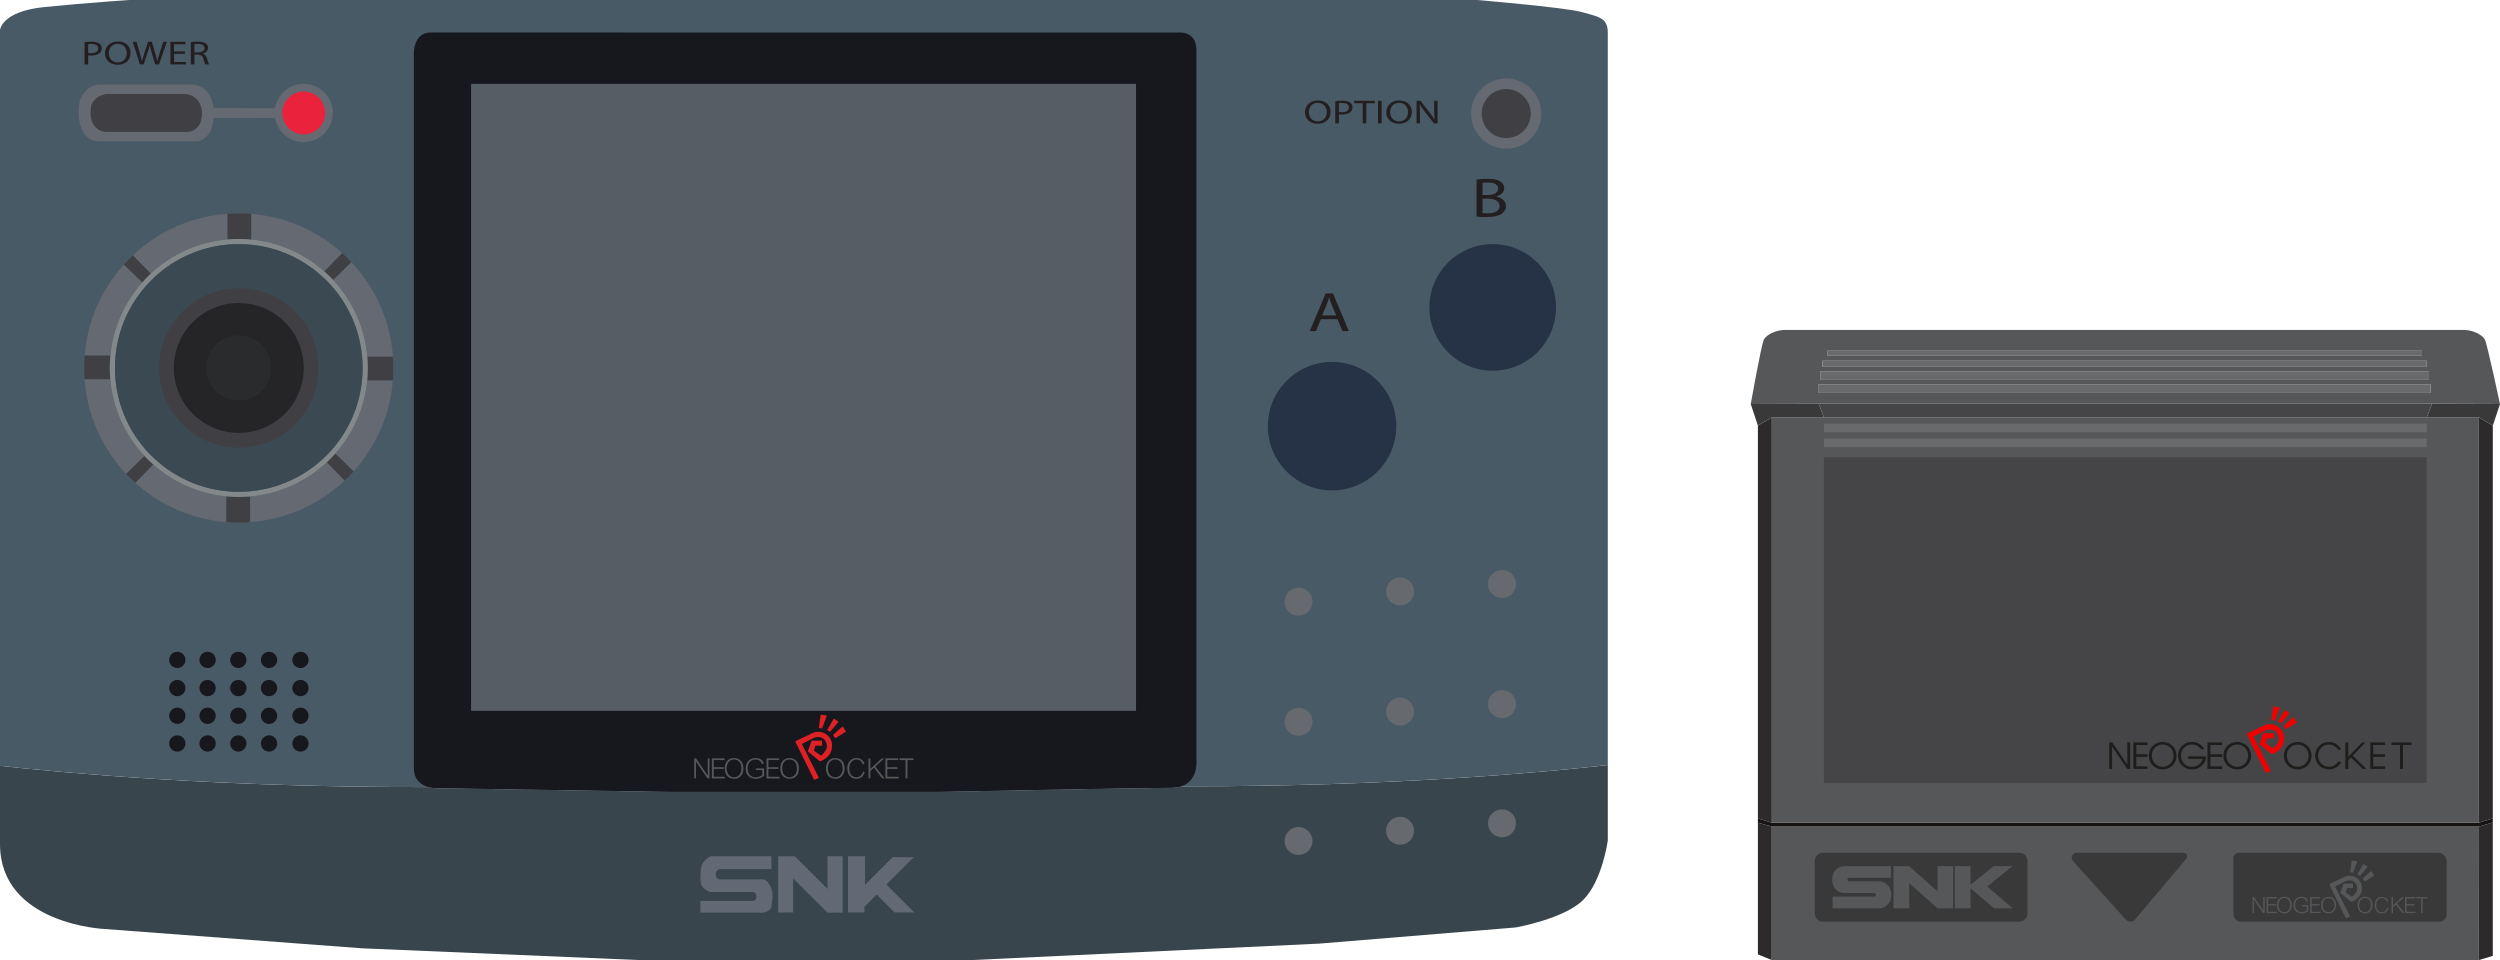 <svg xmlns="http://www.w3.org/2000/svg" width="500" height="192.012">
  <defs>
    <clipPath id="a">
      <path d="M0 257.87h431.621V0H0v257.87z"/>
    </clipPath>
    <clipPath id="b">
      <path d="M0 153.13h182.08V0H0v153.13z"/>
    </clipPath>
  </defs>
  <g clip-path="url(#a)" transform="matrix(0.745,0,0,-0.745,0,192.012)">
    <path fill="#39454d" d="M431.621 52.35V32.08s-1.459-10.79-6.585-15.92c-5.117-5.12-18.148-7.41-18.148-7.41l-52.803-4.34L260.819 0h-89.268L97.103 3.16 28.15 8.33S0 9.5 0 31.16v20.98c16.968-1.87 59.619-5.83 115.06-5.7 1.03-.29 1.859-.28 1.859-.28l62.287-1h73.289s54.123 1.09 61.867 1.09c1.06 0 1.949.14 2.708.4 57.311-.14 99.461 3.98 114.551 5.7"/>
    <path fill="#495a67" d="M431.621 249V52.35c-15.09-1.72-57.24-5.84-114.551-5.7-.759-.26-1.648-.4-2.708-.4-7.744 0-61.867-1.09-61.867-1.09h-73.289l-62.287 1s-.829-.01-1.859.28C59.619 46.31 16.968 50.27 0 52.14v197.52s.33 5 11.822 6.17c11.492 1.17 24.823 2.04 24.823 2.04h358.411s25.233-2.12 29.57-3.37c4.327-1.25 6.995-1.42 6.995-5.5"/>
    <path fill="#16181d" d="M317.14 46.65c-.76-.26-1.65-.4-2.71-.4-7.75 0-61.91-1.09-61.91-1.09h-73.34l-62.33 1s-.83-.01-1.86.28c-1.68.47-3.89 1.73-3.89 5.14V243.5s-.13 5.52 4.58 5.52 100.17-.02 100.17-.02h100.5s4.83.58 4.83-4.71V54s.75-5.78-4.04-7.35"/>
    <path fill="#565e64" d="M126.476 235.22h178.5V66.892h-178.5V235.22z"/>
    <path fill="#656971" d="M89.35 227.41c0-4.32-3.5-7.82-7.81-7.82-3.86 0-7.06 2.79-7.69 6.47l-16.52.02c-.05-.57-.14-1.17-.25-1.82-.41-2.42-2.5-4.46-4.26-4.46h-26.42s-3.86-.28-5.03 5.04c-.55 2.52.01 5.75.01 5.75s1.16 3.96 5.02 4.43h25.4s4.32 0 5.38-5.53c.06-.26.11-.51.14-.78l16.51-.03c.61 3.71 3.82 6.54 7.71 6.54 4.31 0 7.81-3.5 7.81-7.81"/>
    <path fill="#404044" d="M28.663 232.497H49.6s3.563 0 4.436-3.696c.314-1.036.21-2.111-.081-3.499-.339-1.615-2.063-2.984-3.511-2.982H28.663s-3.188-.186-4.146 3.373c-.453 1.684.004 3.844.004 3.844s.954 2.647 4.142 2.96"/>
    <path fill="#eb223b" d="M75.788 227.407c0 3.176 2.574 5.75 5.75 5.75s5.75-2.574 5.75-5.75-2.574-5.75-5.75-5.75-5.75 2.574-5.75 5.75"/>
    <path fill="#263246" d="M340.351 143.33c0 9.527 7.723 17.25 17.25 17.25 9.527 0 17.25-7.723 17.25-17.25 0-9.527-7.723-17.25-17.25-17.25-9.527 0-17.25 7.723-17.25 17.25m43.375 31.875c0 9.389 7.611 17 17 17s17-7.611 17-17-7.611-17-17-17-17 7.611-17 17"/>
    <path fill="#666a6e" d="M403.231 40.45c-2.08 0-3.76-1.67-3.76-3.74 0-2.08 1.68-3.76 3.76-3.76 2.07 0 3.74 1.68 3.74 3.76 0 2.07-1.67 3.74-3.74 3.74m-.005 24.505c2.071 0 3.75 1.679 3.75 3.75 0 2.071-1.679 3.75-3.75 3.75-2.071 0-3.75-1.679-3.75-3.75 0-2.071 1.679-3.75 3.75-3.75m0 32.25c2.071 0 3.75 1.679 3.75 3.75 0 2.071-1.679 3.75-3.75 3.75-2.071 0-3.75-1.679-3.75-3.75 0-2.071 1.679-3.75 3.75-3.75m-27.375-58.755c-2.07 0-3.75-1.67-3.75-3.74 0-2.08 1.68-3.76 3.75-3.76 2.07 0 3.75 1.68 3.75 3.76 0 2.07-1.68 3.74-3.75 3.74m0 24.505c2.071 0 3.75 1.679 3.75 3.75 0 2.071-1.679 3.75-3.75 3.75-2.071 0-3.75-1.679-3.75-3.75 0-2.071 1.679-3.75 3.75-3.75m0 32.25c2.071 0 3.75 1.679 3.75 3.75 0 2.071-1.679 3.75-3.75 3.75-2.071 0-3.75-1.679-3.75-3.75 0-2.071 1.679-3.75 3.75-3.75m-27.25-59.495c-2.07 0-3.75-1.68-3.75-3.76 0-2.07 1.68-3.74 3.75-3.74 2.07 0 3.75 1.67 3.75 3.74 0 2.08-1.68 3.76-3.75 3.76m0 24.495c2.071 0 3.75 1.679 3.75 3.75 0 2.071-1.679 3.75-3.75 3.75-2.071 0-3.75-1.679-3.75-3.75 0-2.071 1.679-3.75 3.75-3.75m-3.75 36c0 2.071 1.679 3.75 3.75 3.75 2.071 0 3.75-1.679 3.75-3.75 0-2.071-1.679-3.75-3.75-3.75-2.071 0-3.75 1.679-3.75 3.75"/>
    <path fill="#16181d" d="M80.663 55.955c1.208 0 2.188.979 2.188 2.188 0 1.208-.98 2.187-2.188 2.187-1.208 0-2.187-.979-2.187-2.187 0-1.209.979-2.188 2.187-2.188m0 7.437c1.208 0 2.188.98 2.188 2.188 0 1.208-.98 2.188-2.188 2.188-1.208 0-2.187-.98-2.187-2.188 0-1.208.979-2.188 2.187-2.188m0 7.438c1.208 0 2.188.979 2.188 2.187 0 1.209-.98 2.188-2.188 2.188-1.208 0-2.187-.979-2.187-2.188 0-1.208.979-2.187 2.187-2.187m0 7.562c1.208 0 2.188.98 2.188 2.188 0 1.208-.98 2.187-2.188 2.187-1.208 0-2.187-.979-2.187-2.187 0-1.208.979-2.188 2.187-2.188m-8.437-22.437c1.208 0 2.187.979 2.187 2.188 0 1.208-.979 2.187-2.187 2.187-1.209 0-2.188-.979-2.188-2.187 0-1.209.979-2.188 2.188-2.188m0 7.437c1.208 0 2.187.98 2.187 2.188 0 1.208-.979 2.188-2.187 2.188-1.209 0-2.188-.98-2.188-2.188 0-1.208.979-2.188 2.188-2.188m0 7.438c1.208 0 2.187.979 2.187 2.187 0 1.209-.979 2.188-2.187 2.188-1.209 0-2.188-.979-2.188-2.188 0-1.208.979-2.187 2.188-2.187m0 7.562c1.208 0 2.187.98 2.187 2.188 0 1.208-.979 2.187-2.187 2.187-1.209 0-2.188-.979-2.188-2.187 0-1.208.979-2.188 2.188-2.188m-8.25-22.437c1.208 0 2.187.979 2.187 2.188 0 1.208-.979 2.187-2.187 2.187-1.209 0-2.188-.979-2.188-2.187 0-1.209.979-2.188 2.188-2.188m0 7.437c1.208 0 2.187.98 2.187 2.188 0 1.208-.979 2.188-2.187 2.188-1.209 0-2.188-.98-2.188-2.188 0-1.208.979-2.188 2.188-2.188m0 7.438c1.208 0 2.187.979 2.187 2.187 0 1.209-.979 2.188-2.187 2.188-1.209 0-2.188-.979-2.188-2.188 0-1.208.979-2.187 2.188-2.187m0 7.562c1.208 0 2.187.98 2.187 2.188 0 1.208-.979 2.187-2.187 2.187-1.209 0-2.188-.979-2.188-2.187 0-1.208.979-2.188 2.188-2.188m-8.25-22.437c1.208 0 2.187.979 2.187 2.188 0 1.208-.979 2.187-2.187 2.187-1.209 0-2.188-.979-2.188-2.187 0-1.209.979-2.188 2.188-2.188m0 7.437c1.208 0 2.187.98 2.187 2.188 0 1.208-.979 2.188-2.187 2.188-1.209 0-2.188-.98-2.188-2.188 0-1.208.979-2.188 2.188-2.188m0 7.438c1.208 0 2.187.979 2.187 2.187 0 1.209-.979 2.188-2.187 2.188-1.209 0-2.188-.979-2.188-2.188 0-1.208.979-2.187 2.188-2.187m0 7.562c1.208 0 2.187.98 2.187 2.188 0 1.208-.979 2.187-2.187 2.187-1.209 0-2.188-.979-2.188-2.187 0-1.208.979-2.188 2.188-2.188M47.6 55.955c1.209 0 2.188.979 2.188 2.188 0 1.208-.979 2.187-2.188 2.187-1.208 0-2.187-.979-2.187-2.187 0-1.209.979-2.188 2.187-2.188m0 7.437c1.209 0 2.188.98 2.188 2.188 0 1.208-.979 2.188-2.188 2.188-1.208 0-2.187-.98-2.187-2.188 0-1.208.979-2.188 2.187-2.188m0 7.438c1.209 0 2.188.979 2.188 2.187 0 1.209-.979 2.188-2.188 2.188-1.208 0-2.187-.979-2.187-2.188 0-1.208.979-2.187 2.187-2.187m-2.187 9.75c0 1.208.979 2.187 2.187 2.187 1.209 0 2.188-.979 2.188-2.187 0-1.208-.979-2.188-2.188-2.188-1.208 0-2.187.98-2.187 2.188"/>
    <path fill="#656971" d="M394.934 227.247c0 5.201 4.216 9.417 9.417 9.417 5.2 0 9.416-4.216 9.416-9.417s-4.216-9.417-9.416-9.417c-5.201 0-9.417 4.216-9.417 9.417"/>
    <path fill="#404044" d="M397.767 227.247c0 3.636 2.947 6.583 6.583 6.583s6.584-2.947 6.584-6.583-2.948-6.583-6.584-6.583c-3.636 0-6.583 2.947-6.583 6.583M29.64 162.33h-6.9c-.09-1.11-.14-2.24-.14-3.38 0-1.03.04-2.05.11-3.06h6.9c-.09 1.01-.14 2.03-.14 3.06 0 1.14.06 2.27.17 3.38m9.11-26.98l-4.91-4.8c.81-.86 1.65-1.68 2.52-2.46l4.8 4.93c-.83.74-1.64 1.52-2.41 2.33m25.35-11.02c-1.14 0-2.26.05-3.37.16v-6.9c1.11-.09 2.23-.14 3.37-.14 1.03 0 2.05.04 3.06.12v6.89c-1.01-.08-2.03-.13-3.06-.13m25.94 11.67c-.75-.83-1.52-1.62-2.33-2.39l4.79-4.91c.86.8 1.68 1.64 2.47 2.52l-4.93 4.78zm15.45 26.02h-6.9c.09-1.01.14-2.03.14-3.07 0-1.14-.05-2.26-.16-3.37h6.89c.09 1.11.14 2.23.14 3.37 0 1.03-.04 2.06-.11 3.07m-13.65 27.8l-4.8-4.93c.83-.74 1.64-1.52 2.41-2.33l4.9 4.79c-.8.86-1.64 1.68-2.51 2.47m-27.74 10.63c-1.03 0-2.05-.04-3.06-.11v-6.89c1.01.08 2.03.13 3.06.13 1.14 0 2.26-.05 3.37-.16v6.89c-1.11.09-2.23.14-3.37.14m-23.61-16.15c-.81-.77-1.58-1.56-2.32-2.4l-4.94 4.79c.79.88 1.62 1.72 2.47 2.52l4.79-4.91z"/>
    <path fill="#656971" d="M98.591 162.02h6.9c-.72 9.78-4.82 18.61-11.14 25.33l-4.9-4.79c5.1-5.49 8.45-12.63 9.14-20.54m-8.55-26.02l4.93-4.78c5.9 6.57 9.74 15.02 10.49 24.36h-6.89c-.73-7.48-3.83-14.26-8.53-19.58m-22.88-11.54v-6.89c9.78.71 18.61 4.81 25.34 11.13l-4.79 4.91c-5.49-5.1-12.64-8.45-20.55-9.15m24.68 65.36c-6.57 5.91-15.03 9.74-24.37 10.49v-6.89c7.47-.72 14.25-3.82 19.57-8.53l4.8 4.93zm-30.8 3.63v6.89c-9.77-.71-18.6-4.81-25.34-11.13l4.79-4.91c5.49 5.11 12.64 8.46 20.55 9.15m-24.68-65.36c6.57-5.91 15.03-9.75 24.37-10.5v6.9c-7.47.72-14.25 3.82-19.57 8.53l-4.8-4.93zm-6.75 27.8h-6.9c.72-9.78 4.82-18.61 11.13-25.34l4.91 4.8c-5.1 5.48-8.45 12.63-9.14 20.54m.03 6.44h-6.9c.75 9.34 4.59 17.8 10.49 24.36l4.94-4.79c-4.71-5.32-7.81-12.1-8.53-19.57"/>
    <path fill="#83898b" d="M97.191 155.72c-.7-7.19-3.68-13.69-8.19-18.8-.72-.8-1.46-1.56-2.24-2.3-5.27-4.89-12.13-8.11-19.72-8.78-.97-.08-1.95-.12-2.94-.12-1.09 0-2.17.04-3.24.15-7.17.69-13.67 3.67-18.78 8.19-.8.71-1.58 1.46-2.31 2.24-4.9 5.26-8.12 12.12-8.78 19.71-.09.97-.13 1.95-.13 2.94 0 1.09.05 2.18.16 3.24.69 7.18 3.67 13.68 8.19 18.79.71.81 1.45 1.57 2.23 2.31 5.27 4.9 12.13 8.12 19.72 8.78.97.08 1.95.12 2.94.12 1.09 0 2.17-.04 3.24-.15 7.17-.69 13.67-3.67 18.78-8.19.8-.71 1.58-1.46 2.31-2.24 4.9-5.27 8.12-12.12 8.78-19.71.09-.97.13-1.95.13-2.95 0-1.09-.04-2.17-.15-3.23m1.4 6.3c-.69 7.91-4.04 15.05-9.14 20.54-.77.81-1.58 1.59-2.41 2.33-5.32 4.71-12.1 7.81-19.57 8.53-1.11.11-2.23.16-3.37.16-1.03 0-2.05-.05-3.06-.13-7.91-.69-15.06-4.04-20.55-9.15-.81-.77-1.58-1.56-2.32-2.4-4.71-5.32-7.81-12.1-8.53-19.57-.11-1.11-.17-2.24-.17-3.38 0-1.03.05-2.05.14-3.06.69-7.91 4.04-15.06 9.14-20.54.77-.81 1.58-1.59 2.41-2.33 5.32-4.71 12.1-7.81 19.57-8.53 1.11-.11 2.23-.16 3.37-.16 1.03 0 2.05.05 3.06.13 7.91.7 15.06 4.05 20.55 9.15.81.77 1.58 1.56 2.33 2.39 4.7 5.32 7.8 12.1 8.53 19.58.11 1.11.16 2.23.16 3.37 0 1.04-.05 2.06-.14 3.07"/>
    <path fill="#3b4952" d="M97.341 158.95c0-1.09-.04-2.17-.15-3.23-.7-7.19-3.68-13.69-8.19-18.8-.72-.8-1.46-1.56-2.24-2.3-5.27-4.89-12.13-8.11-19.72-8.78-.97-.08-1.95-.12-2.94-.12-1.09 0-2.17.04-3.24.15-7.17.69-13.67 3.67-18.78 8.19-.8.71-1.58 1.46-2.31 2.24-4.9 5.26-8.12 12.12-8.78 19.71-.09.97-.13 1.95-.13 2.94 0 1.09.05 2.18.16 3.24.69 7.18 3.67 13.68 8.19 18.79.71.81 1.45 1.57 2.23 2.31 5.27 4.9 12.13 8.12 19.72 8.78.97.08 1.95.12 2.94.12 1.09 0 2.17-.04 3.24-.15 7.17-.69 13.67-3.67 18.78-8.19.8-.71 1.58-1.46 2.31-2.24 4.9-5.27 8.12-12.12 8.78-19.71.09-.97.13-1.95.13-2.95"/>
    <path fill="#404044" d="M42.684 158.955c0 11.828 9.589 21.417 21.417 21.417 11.828 0 21.416-9.589 21.416-21.417 0-11.828-9.588-21.417-21.416-21.417-11.828 0-21.417 9.589-21.417 21.417"/>
    <path fill="#252528" d="M46.663 158.955c0 9.63 7.807 17.437 17.437 17.437 9.631 0 17.438-7.807 17.438-17.437s-7.807-17.437-17.438-17.437c-9.63 0-17.437 7.807-17.437 17.437"/>
    <path fill="#2a2b2d" d="M72.85 158.955c0 4.832-3.918 8.75-8.75 8.75-4.833 0-8.75-3.918-8.75-8.75s3.917-8.75 8.75-8.75c4.832 0 8.75 3.918 8.75 8.75"/>
    <path fill="#636875" d="M206.891 19.62c-.83 1.63-1.46 2.04-2.16 2.04h-11.67s-.51.13-.81.63c-.18.3-.15 1.25.18 1.66.3.37.8.46 1.09.46h13.58v3.48h-15.71c-.51 0-1.01-.17-1.42-.49-.59-.47-1.39-1.24-1.62-2.07-.38-1.38-.5-4.31 0-5.31s2-1.75 2.5-1.75h11.25s.58-.06.83-.56.13-1.38-.25-1.63c-.37-.25-.54-.21-1-.21h-13.66v-3.13h16.87s2 .26 2.21 1.67c.21 1.42.63 3.59-.21 5.21m15.27 8.27v-8.81l-8.78 8.78h-4.47V12.77h4v9.18l9.22-9.21h4.1v15.15h-4.07zm23.31-15.12h-5.31l-4.81 4.81-3.28-3.28v-1.53h-4.41v15.12h4.57v-7.68l7.4 7.4h5.66l-7.33-7.33 7.51-7.51z"/>
    <path fill="#231f20" d="M23.669 243.51c.212-.045.479-.063.803-.063 1.171 0 1.885.459 1.885 1.296 0 .802-.703 1.189-1.773 1.189-.424 0-.748-.027-.915-.063v-2.359zm-.971 2.926c.469.063 1.082.117 1.863.117.96 0 1.662-.18 2.108-.504.413-.288.658-.729.658-1.269 0-.55-.2-.982-.58-1.297-.513-.441-1.349-.666-2.297-.666-.29 0-.558.009-.781.054v-2.431h-.971v5.996zm6.523-2.998c0-1.296.87-2.458 2.398-2.458 1.54 0 2.409 1.144 2.409 2.521 0 1.206-.781 2.467-2.398 2.467-1.606 0-2.409-1.198-2.409-2.53m5.833.099c0-2.089-1.572-3.196-3.491-3.196-1.985 0-3.38 1.243-3.38 3.079 0 1.926 1.484 3.187 3.492 3.187 2.052 0 3.379-1.27 3.379-3.07m2.484-3.097l-1.907 6.068h1.026l.892-3.07c.223-.756.424-1.513.558-2.098h.022c.123.603.357 1.324.614 2.107l1.003 3.061h1.016l.914-3.079c.212-.72.413-1.441.525-2.08h.022c.156.667.368 1.341.602 2.098l.993 3.061h.992l-2.13-6.068h-1.015l-.948 3.16c-.234.774-.39 1.368-.491 1.981h-.022c-.134-.603-.301-1.198-.58-1.981l-1.071-3.16h-1.015zm12.098 2.845h-2.922v-2.188h3.256v-.657h-4.227v6.068h4.06v-.657h-3.089v-1.918h2.922v-.648zm2.563.379h.993c1.037 0 1.695.459 1.695 1.152 0 .784-.703 1.125-1.729 1.135-.468 0-.803-.037-.959-.073v-2.214zm-.971 2.764c.491.081 1.194.126 1.863.126 1.037 0 1.707-.153 2.175-.495.379-.27.591-.685.591-1.153 0-.801-.624-1.332-1.416-1.548v-.027c.58-.162.925-.594 1.104-1.225.245-.846.424-1.431.58-1.665h-1.004c-.123.171-.29.693-.502 1.449-.223.837-.625 1.152-1.505 1.18h-.915v-2.629h-.971v5.987zm300.144-18.824c0-1.296.87-2.458 2.398-2.458 1.54 0 2.41 1.144 2.41 2.521 0 1.206-.782 2.467-2.399 2.467-1.605 0-2.409-1.198-2.409-2.53m5.834.099c0-2.089-1.573-3.196-3.491-3.196-1.986 0-3.38 1.243-3.38 3.079 0 1.926 1.483 3.187 3.491 3.187 2.053 0 3.38-1.27 3.38-3.07m2.228-.027c.212-.045.479-.063.803-.063 1.171 0 1.885.459 1.885 1.296 0 .802-.703 1.189-1.774 1.189-.424 0-.747-.027-.914-.063v-2.359zm-.971 2.926c.469.063 1.082.117 1.863.117.96 0 1.662-.18 2.108-.504.413-.288.658-.729.658-1.269 0-.55-.201-.982-.58-1.297-.513-.441-1.349-.666-2.298-.666-.29 0-.557.009-.78.054v-2.431h-.971v5.996zm7.359-.594h-2.286v.666h5.565v-.666h-2.298v-5.402h-.981v5.402zm5.084-5.402h-.971v6.068h.971v-6.068zm2.285 2.998c0-1.296.87-2.458 2.398-2.458 1.54 0 2.41 1.144 2.41 2.521 0 1.206-.782 2.467-2.399 2.467-1.605 0-2.409-1.198-2.409-2.53m5.834.099c0-2.089-1.573-3.196-3.491-3.196-1.986 0-3.38 1.243-3.38 3.079 0 1.926 1.483 3.187 3.491 3.187 2.053 0 3.38-1.27 3.38-3.07m1.257-3.097v6.068h1.06l2.409-3.07c.557-.711.993-1.351 1.349-1.972l.023.009c-.089.811-.112 1.549-.112 2.494v2.539h.915v-6.068h-.982l-2.387 3.079c-.524.675-1.026 1.368-1.405 2.025l-.034-.008c.057-.766.078-1.495.078-2.503v-2.593h-.914zm-21.574-51.541l-1.227 2.91c-.278.66-.463 1.26-.65 1.845h-.037c-.186-.6-.39-1.215-.631-1.83l-1.226-2.925h3.771zm-4.106-1.02l-1.302-3.18h-1.672l4.256 10.11h1.951l4.275-10.11h-1.728l-1.339 3.18h-4.441zm43.403 28.498c.315-.045.78-.06 1.356-.06 1.673 0 3.216.495 3.216 1.965 0 1.38-1.468 1.95-3.234 1.95h-1.338v-3.855zm0 4.845h1.468c1.71 0 2.714.72 2.714 1.695 0 1.185-1.116 1.65-2.751 1.65-.744 0-1.171-.045-1.431-.09v-3.255zm-1.617 4.14c.706.12 1.821.21 2.955.21 1.617 0 2.658-.225 3.438-.735.651-.39 1.041-.99 1.041-1.785 0-.975-.799-1.83-2.119-2.22v-.03c1.19-.24 2.583-1.035 2.583-2.535 0-.87-.427-1.53-1.058-2.025-.874-.645-2.286-.945-4.331-.945-1.116 0-1.97.06-2.509.12v9.945z"/>
    <path fill="#565759" d="M243.104 51.249c0 .732-.009 1.465.006 2.197.004.216-.067.261-.265.254-.403-.014-.807.006-1.21-.008-.207-.008-.178.114-.185.242-.007.143.019.215.191.214 1.151-.007 2.302-.008 3.452.001.195.001.177-.104.174-.226-.002-.117.033-.238-.169-.231-.425.014-.852-.004-1.277.008-.172.004-.212-.056-.212-.219.006-1.495.004-2.989.002-4.484-.001-.075.046-.191-.049-.22-.133-.042-.284-.041-.418.001-.07.022-.039.12-.039.184-.002.763-.001 1.525-.001 2.287m-1.859-2.259c-.006-.157-.018-.237-.215-.236-1.038.011-2.078.01-3.117.001-.182-.001-.224.055-.222.229.008.822.003 1.645.003 2.467 0 .83.004 1.66-.002 2.489-.002.151.033.209.197.208 1.017-.007 2.033-.008 3.05.001.192.001.193-.089.197-.232.004-.155-.022-.228-.205-.225-.837.009-1.674 0-2.511.007-.173.002-.235-.04-.23-.224.012-.5.011-1.001 0-1.502-.004-.174.059-.212.22-.211.763.008 1.525-.002 2.288.009.181.002.227-.053.224-.228-.002-.166-.032-.233-.22-.23-.763.011-1.525-.001-2.288.008-.181.003-.227-.055-.224-.229.011-.553.011-1.107 0-1.66-.003-.176.046-.23.226-.228.867.009 1.734 0 2.601.008.172.001.236-.04.228-.222m-3.771-.228c-.227 0-.41-.004-.592.001-.106.003-.14.104-.192.173-.639.838-1.28 1.674-1.911 2.518-.112.151-.186.171-.323.032-.211-.211-.437-.408-.665-.6-.11-.092-.144-.193-.142-.331.006-.538-.007-1.077.008-1.614.005-.209-.114-.189-.241-.18-.117.008-.271-.069-.27.172.008 1.682.007 3.363.001 5.045-.001.223.14.164.254.164.112-.001.258.061.254-.163-.009-.792-.004-1.585-.001-2.377 0-.068-.045-.165.042-.199.068-.026.11.061.157.104.858.79 1.729 1.566 2.562 2.381.28.274.564.268.955.242-.503-.458-.961-.874-1.419-1.29-.277-.251-.547-.51-.833-.75-.139-.116-.126-.194-.022-.324.745-.927 1.482-1.858 2.221-2.789.045-.056.085-.116.157-.215m-5.418 1.428c-.386-1.012-1.104-1.52-2.146-1.52-1.126.001-1.894.533-2.242 1.61-.36 1.113-.288 2.177.45 3.146.828 1.087 3.167 1.26 3.883-.568.034-.086.115-.205-.047-.221-.133-.013-.301-.229-.411.041-.232.569-.588 1.014-1.232 1.121-.737.123-1.365-.08-1.822-.694-.481-.646-.55-1.39-.467-2.16.052-.492.197-.952.553-1.318.887-.917 2.348-.693 2.916.446.057.113.113.231.143.353.037.15.116.159.245.123.285-.078.286-.073.177-.359m-6.252-.277c-.719-1.119-2.356-1.145-3.112-.05-.593.859-.585 2.358.016 3.213.74 1.053 2.384 1.019 3.096-.064.277-.421.403-.911.403-1.561.014-.552-.102-1.07-.403-1.538m.93 1.779c-.095 1.463-.86 2.368-2.191 2.521-1.327.152-2.344-.515-2.692-1.802-.157-.58-.168-1.171-.039-1.755.2-.908.685-1.606 1.614-1.867.928-.26 1.818-.164 2.547.544.592.575.754 1.321.762 2.113 0 .082.005.164-.001.246"/>
    <path fill="#df2025" d="M223.706 60.311c-.054.082-.069.144.025.226.799.699 1.593 1.402 2.384 2.11.103.092.142.071.206-.035.235-.393.476-.782.721-1.168.056-.09.05-.137-.044-.187-.097-.052-.186-.119-.278-.179-.782-.483-1.565-.962-2.342-1.451-.127-.08-.182-.06-.255.06-.13.213-.277.417-.417.624m-2.66 5.479c.021-.003.043-.007.064-.01.036-.027.075-.031.117-.017.022-.004.043-.008.065-.012.056-.034.115-.035.177-.023.021-.003.042-.007.063-.01.036-.028.076-.03.118-.017l.064-.012c.046-.029.096-.03.147-.017.021-.004.043-.008.065-.012.06-.055.021-.112.001-.166-.07-.194-.142-.387-.213-.58-.32-.867-.64-1.734-.959-2.601-.028-.077-.047-.159-.161-.135-.231.05-.462.097-.693.143-.077.015-.094.053-.083.128.105.679.207 1.359.309 2.04.05.336.097.674.145 1.011.004.021.008.043.012.064.027.036.031.075.017.117.004.022.007.043.011.065.02.119.088.146.197.108.035-.012.076-.004.115-.005.021-.003.042-.006.064-.009.036-.025.075-.029.116-.014.032-.006.063-.011.095-.017.046-.03.095-.033.147-.019m1.032-4.061c-.026.073.021.126.053.181.549.937 1.1 1.873 1.647 2.811.054.092.093.12.192.049.339-.244.684-.479 1.03-.712.081-.055.1-.095.028-.174-.097-.108-.183-.226-.274-.339-.04-.044-.082-.087-.121-.133-.567-.678-1.135-1.355-1.699-2.036-.069-.083-.123-.095-.213-.037-.212.135-.428.261-.643.39m-5.628-6.059l.001-.01c.01-.017.02-.033.029-.05l.001-.011c.01-.016.02-.033.03-.049v-.011c.001-.033.009-.063.039-.083.007-.015.015-.03.022-.044l-.003-.011.011-.004c.006-.013.013-.026.02-.039.001-.047.023-.084.061-.111.227-.459.45-.919.68-1.376.802-1.599 1.604-3.197 2.414-4.792.07-.139.063-.205-.091-.246-.057-.014-.108-.05-.162-.077-.015-.009-.031-.019-.047-.029-.013-.003-.026-.007-.04-.01-.222-.094-.444-.187-.666-.281-.186-.078-.187-.079-.275.102-1.334 2.718-2.667 5.436-4.001 8.153-.281.573-.566 1.144-.85 1.716-.005.019-.008.039-.016.057-.126.264-.126.264.144.393 1.221.58 2.444 1.157 3.663 1.742.371.178.721.398 1.12.518 2.171.651 4.488-.714 4.795-2.968.252-1.848-.71-3.027-.713-3.063-.015-.012-.034-.022-.046-.038-.601-.777-1.393-1.29-2.289-1.664-.115-.048-.192-.032-.281.048-.161.144-.331.278-.497.415-.84.695-1.679 1.39-2.521 2.082-.087.071-.112.133-.071.243.129.337.249.679.367 1.021.129.374.281.741.387 1.123.005.009.208.55.208.55.011.009.022.018.033.026.592 0 2.335.018 2.614.015.06-.001.122.011.165-.046 0-.031.001-1.061 0-1.306-.17-.006-.34-.018-.51-.019-.394-.003-.789-.001-1.184-.001-.066 0-.132.008-.153-.082-.037-.155-.079-.309-.118-.463-.02-.017-.151-.524-.191-.632-.036-.097-.008-.156.075-.214.491-.342.977-.69 1.465-1.034.344-.243.349-.247.663.027.31.272.959 1.195.956 1.201v.001c.02.028.043.054.058.085.423.854.298 1.668-.192 2.449-.421.673-1.039 1.003-1.83 1.001-.563-.002-1.093-.152-1.593-.406-.849-.428-1.697-.857-2.54-1.295-.405-.21-.352-.09-.156-.512.004-.009.013-.014.02-.022l.995-1.969z"/>
    <path fill="#565759" d="M213.441 49.781c-.756-.985-2.273-.958-2.996.049-.625.871-.598 2.413.018 3.29.686.975 2.602 1.062 3.238-.406.176-.406.244-.83.241-1.268.001-.606-.125-1.175-.501-1.665m1.019 1.978c-.09 1.289-.821 2.327-2.186 2.459-1.187.113-2.202-.379-2.636-1.613-.13-.371-.178-.756-.161-1.148 0-.127-.009-.255.002-.381.101-1.196.804-2.252 2.159-2.389 1.276-.128 2.32.449 2.697 1.739.127.437.157.884.125 1.333m-5.13-2.774c-.003-.171-.039-.232-.224-.23-1.039.009-2.079.008-3.118 0-.17-.001-.215.046-.213.213.008.83.003 1.66.003 2.491 0 .822.004 1.645-.002 2.467-.002.154.021.224.203.223 1.01-.01 2.02-.01 3.029 0 .185.001.202-.073.204-.224.001-.162-.022-.237-.216-.235-.83.012-1.66.001-2.491.009-.171.002-.234-.035-.229-.221.014-.508.01-1.017.002-1.525-.002-.148.043-.192.191-.191.77.007 1.54-.004 2.31.009.198.003.212-.081.214-.238.003-.158-.029-.223-.208-.22-.755.01-1.511-.001-2.266.008-.178.002-.248-.034-.243-.23.014-.553.012-1.107.001-1.66-.004-.175.04-.23.223-.228.867.01 1.735 0 2.602.009.179.001.23-.049.228-.227m-4.197.627c0-.092-.004-.172-.095-.233-.998-.674-2.076-.941-3.231-.517-.989.364-1.518 1.124-1.6 2.179-.038.495-.01.989.147 1.464.433 1.316 1.564 1.834 2.858 1.709.851-.083 1.483-.474 1.784-1.311.034-.094.076-.207-.079-.214-.132-.006-.295-.23-.397.018-.33.812-.943 1.158-1.799 1.123-.824-.035-1.417-.422-1.768-1.167-.443-.94-.276-2.29.356-2.959.612-.648 1.373-.725 2.191-.563.364.072.693.23 1.003.431.099.063.141.139.138.258-.007.328-.009.658.001.986.004.152-.053.191-.196.189-.441-.007-.882.007-1.323-.007-.189-.006-.201.08-.199.227.002.143.003.241.196.231.306-.017.613-.005.92-.005.299 0 .598-.008.896.003.162.006.201-.052.199-.205-.007-.546-.003-1.091-.002-1.637m-6.469.343c-.739-1.206-2.508-1.212-3.2.02-.547.973-.544 2.006.008 2.977.668 1.178 2.414 1.196 3.161.064.311-.473.417-1.002.408-1.577.013-.518-.095-1.024-.377-1.484m.903 1.741c-.098 1.456-.853 2.353-2.174 2.513-1.334.162-2.364-.51-2.71-1.804-.156-.581-.167-1.171-.037-1.755.202-.908.689-1.606 1.618-1.864.928-.257 1.818-.16 2.545.55.591.575.751 1.322.768 2.134-.002.062-.004.144-.01.226"/>
    <path fill="#565759" d="M194.648 48.979c-.003-.177-.051-.225-.228-.223-1.032.008-2.063.009-3.094-.001-.197-.002-.232.066-.23.244.008.822.003 1.644.003 2.466 0 .822.005 1.644-.003 2.467-.002.163.037.218.21.217 1.009-.008 2.019-.011 3.027.001.207.003.201-.092.208-.241.006-.161-.032-.219-.208-.217-.837.009-1.674-.001-2.511.008-.179.002-.229-.052-.225-.227.011-.493.013-.986-.001-1.479-.005-.196.065-.234.244-.231.754.008 1.51-.004 2.265.009.193.003.213-.072.216-.233.004-.174-.042-.229-.223-.226-.763.011-1.525 0-2.287.009-.17.001-.216-.05-.214-.216.01-.56.011-1.121-.001-1.681-.004-.186.064-.222.232-.22.86.007 1.72-.002 2.579.007.184.003.244-.042.241-.233m-4.177-.016c0-.149-.03-.203-.194-.21-.238-.01-.387.057-.528.268-.89 1.339-1.798 2.666-2.701 3.995-.054.079-.093.171-.177.224-.071-.03-.045-.088-.044-.137.009-1.361.015-2.721.033-4.082.002-.198-.04-.266-.255-.271-.235-.005-.243.101-.242.279.004 1.616.001 3.231.006 4.846 0 .089-.072.249.08.258.161.009.356.1.488-.102.263-.4.536-.794.804-1.19.697-1.027 1.392-2.055 2.09-3.081.04-.058.061-.138.173-.163 0 .385.003.761-.001 1.137-.009 1.069-.014 2.138-.037 3.207-.006.232.12.202.264.206.148.003.245.006.244-.204-.01-1.66-.007-3.32-.003-4.98"/>
  </g>
  <path fill="#2c2a2a" d="M351.578 190.876l2.782 1.136v-26.698l-2.782-.774v26.336zm144.219-25.563l-.017 26.698 2.782-.839v-26.691l-2.765.832z"/>
  <path fill="#565759" d="M354.36 165.314v26.698h141.421l.017-26.698H354.36zm141.418-.774H354.36V83.473h141.418v81.067z"/>
  <path fill="#2c2a2a" d="M354.36 83.473v81.067l-2.782-.856V85.119l2.782-1.646zm141.421 0v81.067l2.782-.856V85.119l-2.782-1.646z"/>
  <g clip-path="url(#b)" transform="matrix(0.823,0,0,-0.823,350.146,192.012)">
    <path fill="#39393a" d="M79.203 26.067h25.982c.74 0 1.143-.866.665-1.432l-12.451-14.772c-.577-.685-1.627-.704-2.228-.038l-12.861 14.232c-.699.774-.15 2.01.893 2.01m-13.906 0h-47.739c-1.105 0-2.001-.896-2.001-2v-12.73c0-1.104.896-2 2.001-2h47.687c1.104 0 2 .896 2 2v12.782c0 1.076-.872 1.948-1.948 1.948m51.99-1.323v-13.563c0-1.018.826-1.844 1.844-1.844h48.249c.961 0 1.74.779 1.74 1.74v12.896c0 1.157-.937 2.094-2.093 2.094h-48.417c-.731 0-1.323-.592-1.323-1.323M182.08 135.13l-1.74-5.25h-.01l-3.37 2h-12.67l1.26 3.31 16.05-.06h.48z"/>
    <path fill="#565759" d="M165.18 137.82H16.53v2.12h148.65v-2.12zm-148.3 5.29h147.95v-2.13H16.88v2.13zm.54 2.52h146.87v-1.48H17.42v1.48zm1.17 2.42h144.53v-1.08H18.59v1.08zm159.89 2.58c-.29.74-1.16 1.33-2 1.75-1.04.5-2.16.75-3.3.75H8.42c-1.14 0-2.27-.25-3.3-.75-.85-.42-1.71-1.01-2-1.75C2.49 149 0 135.13 0 135.13l13.54.05 2.99.01h149.02l16.53-.06s-2.97 13.87-3.6 15.5"/>
    <path fill="#454547" d="M17.787 122.213h146.5V43.046h-146.5v79.167z"/>
    <path fill="#39393a" d="M17.79 131.88H5.12l-3.38-2L0 135.13l13.54.05 2.99.01.02-.06 1.24-3.25z"/>
    <path fill="#696a6c" d="M164.287 126.755h-146.5v-2.125h146.5v2.125zm0 3.625h-146.5v-2.125h146.5v2.125z"/>
    <path fill="#454547" d="M165.55 135.19l-1.26-3.31H17.79l-1.24 3.25-.02.06h149.02z"/>
    <path fill="#161413" d="M1.74 34.42v-1.04l3.38-.94h171.853l3.36 1.01v.97l-3.38-1.04H5.12l-3.38 1.04z"/>
    <path fill="#696a6c" d="M165.18 137.82H16.53v2.12h148.65v-2.12zm-.35 3.16H16.88v2.13h147.95v-2.13zm-.54 3.17H17.42v1.48h146.87v-1.48zm-1.17 2.82H18.59v1.08h144.53v-1.08z"/>
    <path fill="#565759" d="M49.611 12.573h3.807v4.864l5.729-4.864h4.53l-6.175 5.28 6.069 4.979h-4.529l-5.624-4.547v4.547h-3.807v-10.259zm-14.912 0h3.807v6.133l6.893-6.133h3.789v10.259h-3.807v-6.133l-6.893 6.133h-3.789v-10.259zm-.635 7.403v2.856h-11.105c-1.933.033-3.173-1.468-3.173-3.279s1.189-3.315 3.173-3.279h7.033c.262 0 .476-.189.476-.423 0-.233-.214-.423-.476-.423h-10.1v-2.855h11.105c1.933-.034 3.173 1.468 3.173 3.278 0 1.811-1.189 3.315-3.173 3.279h-7.033c-.262 0-.476.189-.476.423 0 .234.214.423.476.423h10.1m128.844-6.756c0 .529-.007 1.057.004 1.586.003.156-.048.189-.191.184-.291-.011-.583.004-.874-.006-.149-.006-.128.082-.133.175-.006.103.014.155.138.154.831-.005 1.661-.006 2.492 0 .141.002.128-.074.126-.163-.002-.084.023-.171-.122-.167-.307.011-.615-.002-.922.006-.125.004-.154-.04-.153-.158.004-1.079.003-2.158.001-3.237 0-.054.033-.138-.035-.159-.096-.03-.205-.029-.302.001-.051.016-.028.087-.028.133-.001.55-.001 1.101-.001 1.651m-1.342-1.631c-.005-.113-.013-.171-.155-.17-.75.008-1.5.007-2.25.001-.132-.001-.162.039-.161.165.006.593.003 1.187.003 1.781 0 .599.002 1.198-.002 1.797-.001.108.024.151.142.15.734-.005 1.468-.006 2.202 0 .139.002.14-.064.142-.167.003-.112-.016-.164-.147-.163-.605.007-1.209 0-1.814.006-.124.001-.169-.029-.166-.162.009-.361.009-.723.001-1.084-.003-.126.042-.153.158-.152.551.005 1.101-.002 1.652.005.131.002.164-.037.162-.164-.002-.12-.023-.168-.159-.166-.551.008-1.101-.001-1.652.006-.131.002-.164-.04-.161-.166.007-.399.007-.798 0-1.198-.003-.127.033-.166.162-.164.626.006 1.252-.001 1.878.005.125.001.17-.029.165-.16m-2.723-.165c-.164 0-.296-.003-.427.001-.077.002-.102.075-.139.124-.462.605-.924 1.21-1.38 1.819-.081.108-.134.123-.233.023-.152-.153-.315-.295-.48-.434-.079-.066-.104-.139-.102-.239.004-.388-.005-.777.005-1.165.004-.151-.082-.136-.174-.13-.084.006-.195-.05-.195.124.006 1.214.006 2.429.001 3.643-.001.161.101.118.183.118.081 0 .186.044.184-.118-.007-.571-.003-1.144-.001-1.716 0-.049-.033-.119.03-.143.049-.019.08.044.114.075.619.57 1.248 1.13 1.849 1.719.203.198.408.193.69.174-.363-.33-.694-.631-1.025-.931-.199-.181-.395-.368-.601-.541-.1-.084-.091-.141-.016-.235.538-.668 1.07-1.341 1.604-2.013.032-.04.061-.084.113-.155m-3.912 1.031c-.279-.731-.797-1.098-1.549-1.097-.813 0-1.368.384-1.619 1.162-.259.803-.208 1.572.325 2.271.598.785 2.286.91 2.803-.41.025-.062.083-.148-.034-.16-.095-.009-.217-.165-.296.03-.168.411-.425.732-.89.81-.532.089-.985-.058-1.315-.502-.348-.466-.397-1.003-.338-1.559.038-.355.143-.687.4-.952.64-.661 1.695-.5 2.105.322.041.082.081.167.103.255.027.109.084.115.177.09.206-.057.206-.054.128-.26m-4.513-.2c-.519-.808-1.701-.827-2.247-.036-.428.62-.422 1.702.012 2.319.534.761 1.721.736 2.235-.046.2-.303.291-.658.291-1.127.01-.398-.074-.772-.291-1.11m.672 1.284c-.069 1.057-.621 1.71-1.582 1.82-.959.11-1.693-.371-1.944-1.301-.113-.419-.121-.845-.028-1.266.145-.656.495-1.16 1.165-1.348.67-.188 1.313-.119 1.839.392.427.415.544.954.55 1.525 0 .06.004.119 0 .178m-2.304 6.178c-.043.066-.055.116.02.182.641.561 1.279 1.125 1.914 1.693.083.074.114.058.166-.028.188-.315.382-.627.578-.938.046-.071.041-.109-.035-.149-.078-.042-.149-.096-.223-.144-.628-.388-1.256-.773-1.881-1.165-.101-.064-.145-.048-.204.048-.105.171-.223.334-.335.501m-2.136 4.4c.017-.003.035-.005.052-.008.029-.021.06-.025.093-.014.018-.003.035-.006.053-.009.044-.027.092-.028.141-.019.017-.002.035-.005.052-.008.028-.022.06-.024.094-.014l.051-.009c.037-.023.077-.024.118-.014.018-.003.035-.006.052-.01.048-.043.017-.089.001-.133-.056-.155-.114-.31-.171-.465-.257-.697-.513-1.393-.77-2.089-.022-.061-.037-.128-.129-.108-.185.039-.371.078-.557.114-.061.012-.075.043-.066.103.084.546.166 1.092.248 1.638.04.27.078.541.117.812.003.017.006.034.009.052.022.028.025.06.014.093.003.018.006.035.009.053.016.095.07.117.158.087.028-.01.061-.004.092-.005.017-.002.034-.005.051-.007.03-.02.061-.024.094-.011.025-.005.051-.009.076-.014.037-.024.077-.026.118-.015m.829-3.26c-.021.059.017.101.043.145.44.753.882 1.504 1.322 2.257.043.075.074.097.154.039.273-.195.55-.384.827-.571.066-.044.08-.076.023-.14-.078-.086-.147-.181-.22-.272-.032-.035-.066-.07-.097-.107-.456-.544-.912-1.087-1.365-1.634-.055-.067-.098-.076-.171-.03-.17.108-.344.209-.516.313m-4.519-4.865l.001-.008c.008-.014.015-.027.023-.04l.001-.009.024-.039v-.009c.001-.027.007-.051.031-.067.006-.012.012-.024.018-.035l-.003-.009.009-.003c.006-.011.011-.021.016-.032.001-.038.019-.067.05-.088.181-.369.361-.739.545-1.106.645-1.283 1.289-2.567 1.939-3.848.056-.111.05-.164-.073-.197-.046-.011-.087-.04-.13-.062-.013-.007-.025-.015-.038-.023-.011-.003-.021-.005-.032-.008-.178-.075-.357-.15-.535-.225-.15-.064-.15-.064-.221.081-1.071 2.183-2.141 4.365-3.212 6.547-.226.46-.455.918-.683 1.377-.004.016-.006.032-.013.046-.101.213-.101.213.116.316.98.466 1.962.929 2.941 1.399.298.143.579.32.899.416 1.743.523 3.604-.574 3.851-2.383.202-1.484-.571-2.431-.573-2.46-.012-.01-.027-.018-.037-.03-.483-.624-1.119-1.036-1.838-1.337-.092-.038-.154-.025-.225.039-.13.115-.266.223-.4.333-.674.558-1.348 1.116-2.024 1.672-.069.057-.09.107-.056.195.103.271.199.545.294.82.104.3.225.595.311.902.003.007.167.442.167.442.009.006.017.013.026.02.475 0 1.875.014 2.099.012.049 0 .098.009.132-.037.001-.025.001-.852 0-1.048-.136-.006-.272-.015-.409-.016-.317-.002-.634 0-.951 0-.052 0-.106.006-.122-.066-.03-.124-.064-.248-.095-.372-.016-.014-.122-.421-.154-.508-.029-.078-.006-.124.061-.171.394-.275.784-.554 1.176-.831.276-.195.28-.198.532.022.249.218.77.959.768.965.016.023.034.044.047.069.339.686.239 1.339-.155 1.966-.338.541-.834.805-1.469.803-.452-.001-.878-.122-1.28-.325-.681-.344-1.362-.688-2.039-1.04-.325-.169-.283-.072-.125-.411.003-.007.011-.012.016-.018l.799-1.581zm-1.467-3.832c-.546-.711-1.641-.692-2.163.036-.451.629-.432 1.742.013 2.374.495.704 1.878.767 2.338-.293.127-.293.176-.598.174-.915.001-.437-.091-.848-.362-1.202m.736 1.428c-.065.93-.593 1.68-1.578 1.775-.857.082-1.591-.273-1.903-1.164-.094-.268-.129-.546-.116-.829 0-.092-.007-.184 0-.275.074-.863.581-1.626 1.559-1.725.922-.093 1.675.324 1.947 1.256.092.315.113.638.091.962m-3.704-2.002c-.002-.123-.028-.167-.162-.166-.75.006-1.501.006-2.251 0-.122-.001-.155.033-.154.154.006.599.003 1.198.003 1.798 0 .594.002 1.188-.002 1.781-.001.112.015.162.147.161.729-.007 1.458-.007 2.187 0 .133.001.145-.052.146-.162.002-.116-.015-.171-.155-.169-.599.008-1.199.001-1.798.006-.124.001-.169-.025-.166-.159.01-.367.007-.734.002-1.101-.002-.107.031-.139.137-.138.556.005 1.113-.003 1.668.006.143.002.153-.058.155-.171.002-.115-.021-.161-.15-.159-.546.007-1.091-.001-1.636.005-.129.002-.179-.024-.176-.166.01-.399.009-.799.001-1.198-.003-.126.029-.166.161-.165.626.008 1.252 0 1.879.007.128.001.166-.035.164-.164m-3.03.453c0-.067-.003-.124-.068-.168-.721-.486-1.499-.68-2.333-.373-.714.262-1.096.811-1.155 1.573-.028.357-.008.713.105 1.056.313.951 1.13 1.325 2.064 1.234.615-.059 1.071-.342 1.288-.946.025-.068.055-.149-.057-.154-.095-.005-.213-.167-.286.013-.239.586-.681.835-1.299.81-.595-.025-1.024-.305-1.277-.843-.319-.678-.199-1.653.257-2.136.442-.468.991-.523 1.582-.406.263.052.5.166.724.311.071.046.102.1.1.186-.005.237-.007.475.001.712.002.11-.039.138-.142.137-.318-.006-.637.005-.955-.006-.137-.004-.145.058-.144.165.001.103.002.173.142.166.221-.012.442-.003.664-.003.216 0 .432-.006.647.002.117.005.145-.038.144-.148-.006-.394-.003-.788-.002-1.182m-4.67.248c-.533-.871-1.81-.875-2.31.014-.395.703-.393 1.448.005 2.15.483.85 1.743.863 2.283.046.224-.342.301-.724.294-1.139.01-.374-.069-.739-.272-1.071m.652 1.257c-.071 1.051-.616 1.698-1.57 1.814-.963.117-1.706-.368-1.956-1.302-.113-.42-.121-.846-.027-1.267.146-.656.497-1.159 1.168-1.346.67-.186 1.313-.116 1.838.397.426.416.542.955.554 1.541-.002.045-.003.104-.007.163"/>
    <path fill="#565759" d="M127.925 11.582c-.002-.128-.037-.163-.165-.161-.744.006-1.489.006-2.234-.001-.142-.001-.167.048-.166.176.006.594.003 1.187.003 1.781 0 .593.003 1.187-.002 1.781-.002.117.026.157.152.156.728-.005 1.457-.007 2.185.001.149.002.145-.066.15-.174.004-.116-.023-.158-.15-.157-.605.007-1.209 0-1.813.006-.13.002-.165-.038-.162-.163.007-.356.009-.713-.001-1.068-.004-.142.047-.169.176-.167.544.006 1.09-.003 1.635.006.14.002.154-.052.156-.168.003-.126-.03-.165-.161-.163-.551.008-1.101 0-1.651.006-.123.002-.156-.035-.154-.155.006-.405.007-.81-.001-1.214-.003-.134.046-.16.167-.159.621.005 1.242-.001 1.862.005.133.002.176-.03.174-.168m-3.015-.012c0-.108-.022-.146-.14-.152-.172-.007-.28.041-.381.194-.642.967-1.298 1.924-1.95 2.884-.039.057-.067.124-.128.162-.051-.022-.032-.064-.032-.099.006-.983.011-1.965.024-2.947.001-.143-.029-.192-.184-.196-.17-.003-.175.073-.175.202.003 1.166.001 2.332.004 3.498.001.065-.052.18.058.186.117.007.257.073.353-.073.19-.289.386-.573.58-.859.503-.742 1.005-1.484 1.509-2.225.028-.041.044-.099.125-.118 0 .278.002.55-.001.822-.007.772-.01 1.543-.027 2.315-.004.168.087.146.191.148.107.003.177.005.176-.147-.007-1.198-.005-2.397-.002-3.595"/>
  </g>
  <path fill="#1d1d1b" d="M425.469 152.915l-.007-4.436h.574v5.311h-.574l-3.057-4.471.014 4.471h-.574v-5.311h.603l3.021 4.436zm1.208-4.436h2.818v.524h-2.229v1.845h2.215v.524h-2.215v1.895h2.229v.524h-2.818v-5.311zm3.086 2.67c0-1.636 1.27-2.763 2.771-2.763 1.557 0 2.77 1.191 2.77 2.749 0 1.558-1.206 2.749-2.77 2.749-1.572 0-2.771-1.213-2.771-2.727v-.007zm.596-.014c0 1.249.94 2.225 2.182 2.225 1.256 0 2.175-1.012 2.175-2.225 0-1.213-.919-2.225-2.182-2.225-1.249 0-2.175.99-2.175 2.218v.007zm9.848-1.278c-.165-.23-.366-.423-.596-.574-.344-.237-.761-.373-1.234-.373-1.163 0-2.175.89-2.175 2.218 0 1.349 1.019 2.239 2.182 2.239.56 0 1.055-.194 1.421-.481.373-.294.632-.696.718-1.113h-2.891v-.488h3.58c-.007.309-.079.696-.237 1.026-.459.998-1.522 1.579-2.591 1.579-1.55 0-2.778-1.191-2.778-2.763 0-1.593 1.249-2.742 2.785-2.742 1.077 0 2.074.603 2.491 1.471h-.675v0zm1.289-1.378h2.943v.524h-2.354v1.845h2.34v.524h-2.34v1.895h2.354v.524h-2.943v-5.311zm3.18 2.67c0-1.636 1.27-2.763 2.77-2.763 1.558 0 2.77 1.191 2.77 2.749 0 1.558-1.206 2.749-2.77 2.749-1.572 0-2.77-1.213-2.77-2.727v-.007zm.596-.014c0 1.249.94 2.225 2.182 2.225 1.256 0 2.175-1.012 2.175-2.225 0-1.213-.919-2.225-2.182-2.225-1.249 0-2.175.99-2.175 2.218v.007zm11.5.014c0-1.636 1.27-2.763 2.77-2.763 1.558 0 2.771 1.191 2.771 2.749 0 1.558-1.206 2.749-2.771 2.749-1.572 0-2.77-1.213-2.77-2.727v-.007zm.596-.014c0 1.249.94 2.225 2.182 2.225 1.256 0 2.175-1.012 2.175-2.225 0-1.213-.919-2.225-2.182-2.225-1.249 0-2.175.99-2.175 2.218v.007zm10.874 1.227c-.344.818-1.27 1.522-2.44 1.522-1.572 0-2.77-1.213-2.77-2.749 0-1.515 1.17-2.749 2.763-2.749 1.313 0 2.139.876 2.447 1.55h-.639c-.18-.316-.782-1.026-1.808-1.026-1.242 0-2.175.983-2.175 2.218 0 1.256.94 2.232 2.175 2.232 1.113 0 1.679-.797 1.808-.998l.639-0zm5.828-3.883h2.943v.524h-2.354v1.845h2.34v.524h-2.34v1.895h2.354v.524h-2.943v-5.311zm5.928.524h-1.712v-.524h4.026v.524h-1.719v4.787h-.596v-4.787zm-7.429 4.787h.739l-2.759-2.663 2.537-2.648h-.646l-2.784 2.88v-2.879h-.589v5.311h.589v-1.731l.542-.566 2.372 2.297z"/>
  <path fill="none" d="M454.14 154.197c-1.156-2.299-2.309-4.592-3.462-6.886.006-.004.011-.009.017-.012.288-.147.575-.294.863-.441.407-.208.813-.414 1.219-.623.427-.219.876-.351 1.36-.336.33.011.632.107.897.309.234.179.4.41.527.673.12.249.206.508.211.787.007.388-.11.738-.318 1.064-.139.218-.298.418-.485.596-.128.122-.266.235-.399.352-.487-.346-.964-.684-1.443-1.023.091-.332.181-.661.271-.991h1.38v-1.048c-.713.007-1.417.014-2.122.021-.257.725-.512 1.447-.768 2.17.825.682 1.647 1.362 2.47 2.043.327-.125.637-.278.929-.468.465-.302.853-.682 1.138-1.161.265-.445.398-.929.405-1.446.004-.321-.044-.634-.138-.941-.125-.407-.319-.775-.614-1.084-.553-.579-1.232-.891-2.035-.919-.475-.017-.924.09-1.347.303-.191.096-.378.2-.57.293-.428.207-.858.409-1.286.613-.378.18-.757.359-1.135.538-.128.061-.256.122-.384.182 1.285 2.62 2.568 5.236 3.851 7.853.325-.14.644-.277.969-.417z"/>
  <path fill="#f10000" d="M454.14 154.197c-.325.14-.643.277-.969.417-1.283-2.616-2.566-5.233-3.851-7.852.128-.061.256-.122.384-.182.378-.179.757-.359 1.135-.538.429-.204.859-.406 1.286-.613.192-.093.379-.197.57-.293.424-.213.873-.32 1.347-.303.803.029 1.482.34 2.035.919.295.309.489.677.614 1.084.094.307.143.621.139.941-.007.517-.14 1.001-.405 1.446-.285.478-.673.858-1.138 1.161-.292.189-.602.343-.929.468-.823-.681-1.645-1.361-2.47-2.043.256-.723.511-1.444.768-2.17.705-.007 1.41-.014 2.122-.021v1.048h-1.38c-.09.33-.18.659-.271.991.479.339.956.677 1.443 1.023.133-.117.27-.23.399-.352.186-.177.345-.378.485-.596.208-.326.325-.676.318-1.064-.005-.279-.091-.538-.211-.787-.127-.262-.292-.494-.527-.673-.265-.202-.567-.298-.897-.309-.484-.016-.933.116-1.36.336-.406.209-.813.415-1.219.623-.288.147-.575.294-.863.441-.006.003-.011.007-.017.012 1.154 2.294 2.307 4.587 3.463 6.886zm.815-10.07c-.231-.048-.455-.094-.685-.141.134-.895.268-1.791.403-2.688.42.061.835.122 1.258.184-.326.884-.65 1.763-.975 2.645zm3.744-.73c.223.361.442.717.666 1.079-.727.45-1.454.9-2.183 1.351-.153-.228-.303-.452-.456-.682.658-.582 1.314-1.163 1.974-1.748zm-1.757-1.408c.322.222.638.441.955.66-.573.684-1.145 1.366-1.721 2.052-.201-.124-.401-.247-.606-.374.456-.776.912-1.554 1.372-2.338z"/>
</svg>
